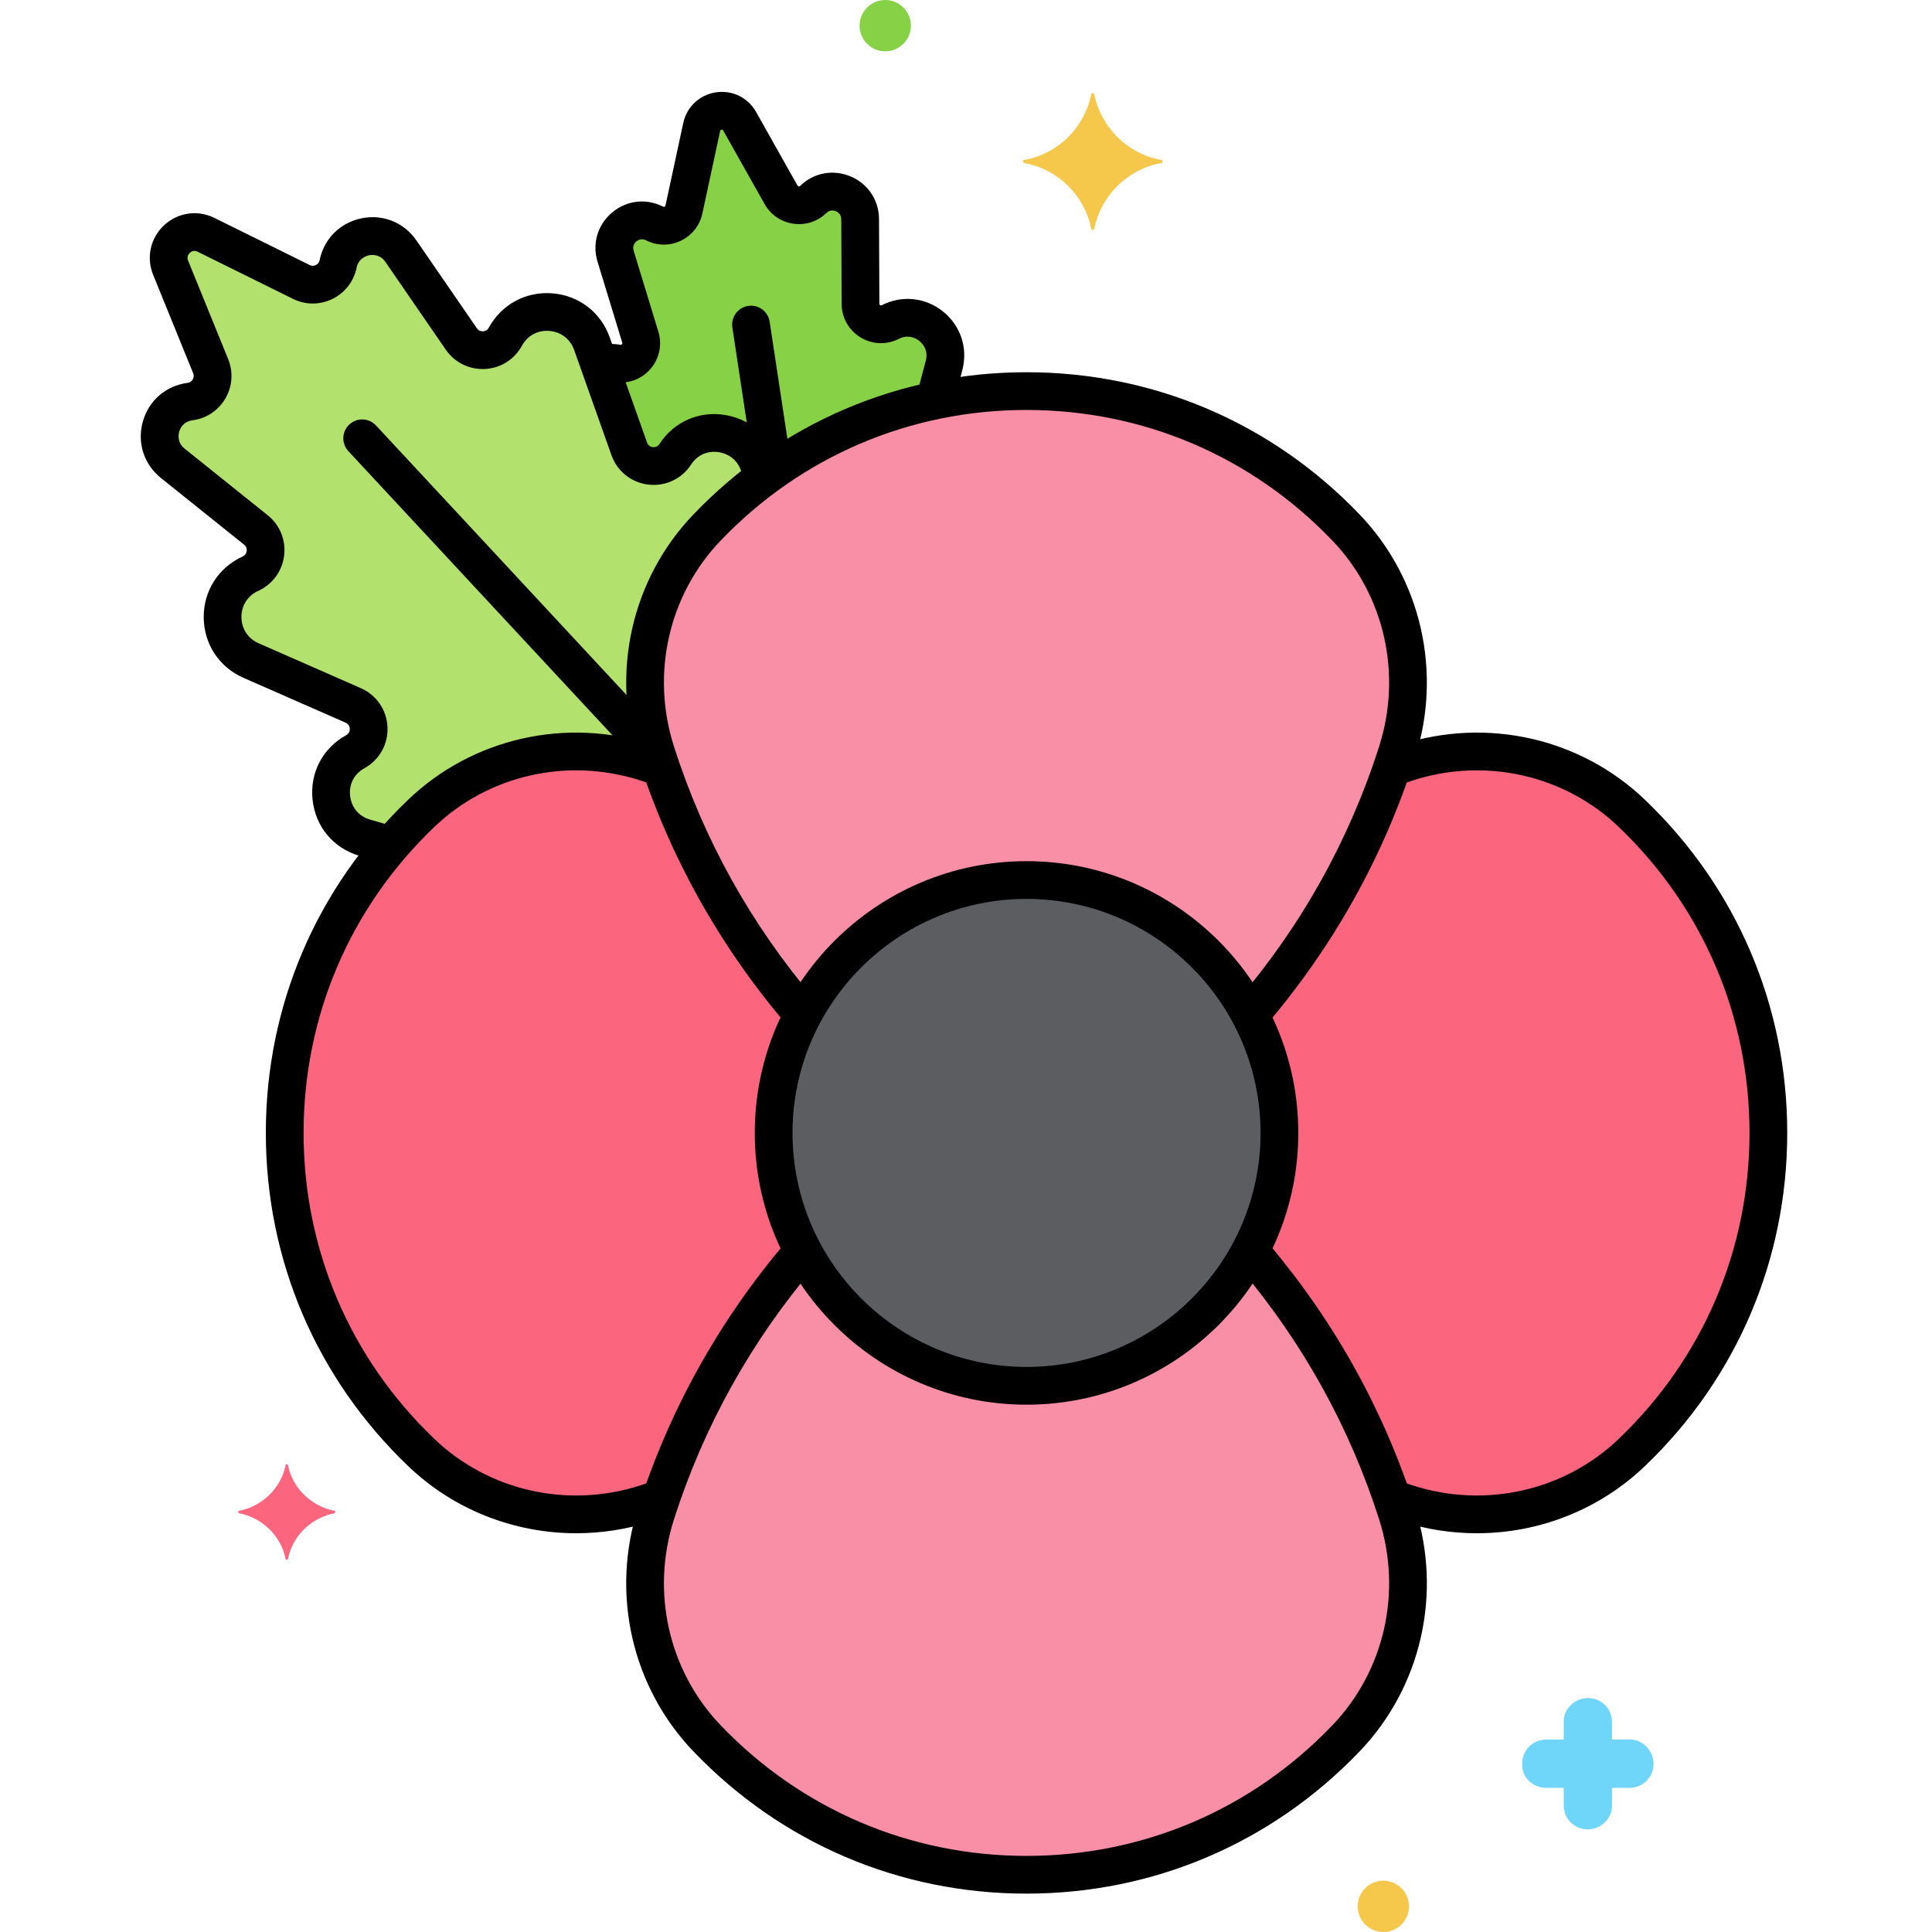 <svg enable-background="new 0 0 256 256" height="512" viewBox="0 0 256 256" width="512" xmlns="http://www.w3.org/2000/svg"><g id="Layer_52"><g><g><path d="m102.512 150.119c0-5.659 1.409-10.987 3.886-15.662-8.18-9.529-14.607-20.606-18.776-32.737-.686-.236-1.367-.483-2.059-.704-10.389-3.318-21.884-.777-29.76 6.767-11.14 10.669-18.078 25.69-18.078 42.333 0 16.648 6.941 31.672 18.087 42.342 7.875 7.539 19.364 10.081 29.75 6.767.692-.221 1.373-.468 2.059-.703 4.169-12.133 10.596-23.211 18.777-32.741-2.478-4.675-3.886-10.003-3.886-15.662z" fill="#fc657e"/></g><g><path d="m216.239 107.782c-7.876-7.544-19.371-10.085-29.76-6.767-.691.221-1.371.467-2.056.702-4.167 12.136-10.592 23.217-18.773 32.751 2.473 4.672 3.879 9.996 3.879 15.65s-1.406 10.978-3.879 15.65c8.182 9.534 14.608 20.616 18.774 32.754.685.235 1.364.481 2.055.702 10.386 3.314 21.875.772 29.75-6.767 11.145-10.67 18.087-25.694 18.087-42.342.001-16.643-6.937-31.663-18.077-42.333z" fill="#fc657e"/></g><g><path d="m178.36 69.909c-10.67-11.145-25.694-18.086-42.342-18.086-16.644 0-31.664 6.937-42.333 18.077-7.544 7.876-10.085 19.372-6.767 29.76 4.133 12.941 10.832 24.729 19.481 34.794 5.623-10.612 16.776-17.845 29.623-17.845 12.851 0 24.007 7.238 29.629 17.857 8.649-10.07 15.346-21.862 19.477-34.807 3.313-10.386.771-21.875-6.768-29.75z" fill="#f98fa6"/></g><g><path d="m185.127 200.578c-4.131-12.946-10.829-24.738-19.477-34.807-5.621 10.619-16.777 17.857-29.629 17.857-12.847 0-23.999-7.233-29.623-17.845-8.648 10.066-15.347 21.853-19.481 34.794-3.318 10.389-.777 21.884 6.767 29.76 10.67 11.14 25.69 18.078 42.333 18.078 16.648 0 31.672-6.942 42.342-18.087 7.54-7.875 10.082-19.364 6.768-29.75z" fill="#f98fa6"/></g><g><circle cx="136.021" cy="150.119" fill="#5b5d60" r="33.509"/></g><g><g><path d="m47.079 99.606c-4.852 2.675-4.037 9.884 1.29 11.409l3.443.985c1.26-1.471 2.592-2.879 3.99-4.218 7.876-7.544 19.371-10.085 29.76-6.767.693.221 1.373.468 2.059.704.064.186.14.367.205.553-.305-.87-.627-1.731-.909-2.612-3.318-10.389-.777-21.884 6.767-29.76 2.249-2.348 4.702-4.496 7.312-6.445l-.237-1.137c-1.132-5.424-8.262-6.763-11.284-2.119-1.548 2.378-5.15 1.95-6.098-.724l-4.941-13.935c-1.822-5.138-8.863-5.7-11.477-.917-1.224 2.239-4.379 2.401-5.826.299l-8.01-11.637c-2.307-3.351-7.506-2.294-8.321 1.692-.45 2.2-2.86 3.38-4.873 2.384l-12.629-6.247c-2.825-1.398-5.878 1.441-4.69 4.36l5.309 13.051c.846 2.08-.505 4.399-2.733 4.687-4.035.522-5.468 5.631-2.295 8.176l11.021 8.838c1.991 1.596 1.599 4.731-.724 5.789-4.961 2.258-4.914 9.322.077 11.513l13.538 5.945c2.597 1.139 2.761 4.763.276 6.133z" fill="#b2e26d"/></g></g><g><g><path d="m81.777 48.149c-.844-.146-1.64-.074-2.362.152l3.962 11.174c.948 2.674 4.55 3.102 6.098.724 3.022-4.644 10.152-3.305 11.284 2.119l.237 1.137c-.001.001-.002.001-.002.002 6.671-4.982 14.428-8.59 22.865-10.37l1.234-4.68c1.104-4.185-3.263-7.705-7.118-5.737-1.805.921-3.947-.384-3.955-2.41l-.047-11.217c-.014-3.23-3.897-4.863-6.215-2.613-1.28 1.242-3.388.937-4.263-.617l-5.489-9.748c-1.228-2.181-4.5-1.685-5.027.761l-2.359 10.934c-.376 1.743-2.3 2.659-3.89 1.851-2.88-1.463-6.106 1.247-5.163 4.336l3.275 10.729c.591 1.938-1.068 3.819-3.065 3.473z" fill="#87d147"/></g></g><g><path d="m44.35 200.2c-3.1-.6-5.6-3-6.2-6.1 0-.1-.3-.1-.3 0-.6 3.1-3.1 5.5-6.2 6.1-.1 0-.1.2 0 .3 3.1.6 5.6 3 6.2 6.1 0 .1.3.1.3 0 .6-3.1 3.1-5.5 6.2-6.1.1-.1.1-.3 0-.3z" fill="#fc657e"/></g><g><path d="m204.9 236.9h2.3v2.3c0 1.8 1.4 3.2 3.2 3.2 1.7 0 3.2-1.4 3.2-3.1v-.1-2.3h2.3c1.8 0 3.2-1.4 3.2-3.2 0-1.7-1.4-3.2-3.1-3.2h-.1-2.3v-2.3c0-1.8-1.4-3.2-3.2-3.2-1.7 0-3.2 1.4-3.2 3.1v.1 2.3h-2.3c-1.8 0-3.2 1.4-3.2 3.2-.1 1.7 1.3 3.2 3.2 3.2-.1 0-.1 0 0 0z" fill="#70d6f9"/></g><g><circle cx="183.3" cy="252.6" fill="#f5c84c" r="3.4"/></g><g><circle cx="117.3" cy="3.4" fill="#87d147" r="3.4"/></g><g><path d="m135.7 21.2c4.5-.8 8-4.3 8.9-8.7 0-.2.4-.2.4 0 .9 4.4 4.4 7.9 8.9 8.7.2 0 .2.3 0 .4-4.5.8-8 4.3-8.9 8.7 0 .2-.4.2-.4 0-.9-4.4-4.4-7.9-8.9-8.7-.2-.1-.2-.4 0-.4z" fill="#f5c84c"/></g><g><path d="m76.347 203.163c-8.205 0-16.204-3.098-22.265-8.899-12.161-11.643-18.858-27.321-18.858-44.148 0-16.822 6.694-32.497 18.849-44.139 8.521-8.162 20.878-10.974 32.25-7.343.498.159.99.331 1.483.503l.519.181c1.305.45 1.998 1.874 1.548 3.179-.451 1.305-1.874 1.998-3.179 1.548l-.537-.187c-.45-.157-.899-.314-1.354-.46-9.625-3.074-20.073-.703-27.27 6.19-11.161 10.688-17.307 25.082-17.307 40.527 0 15.45 6.149 29.847 17.316 40.537 7.195 6.887 17.639 9.259 27.261 6.19.458-.146.911-.305 1.364-.462l.265-.093c1.307-.455 2.729.236 3.182 1.541.453 1.304-.236 2.729-1.541 3.182l-.261.091c-.495.173-.989.345-1.489.504-3.282 1.047-6.646 1.558-9.976 1.558z"/></g><g><path d="m195.694 203.163c-3.33 0-6.692-.51-9.974-1.557-.513-.163-1.021-.341-1.528-.519l-.348-.121c-1.304-.454-1.994-1.879-1.54-3.183.454-1.305 1.878-1.996 3.183-1.54l.356.124c.464.162.927.325 1.396.475 9.622 3.066 20.067.698 27.263-6.19 11.166-10.691 17.315-25.087 17.315-40.537 0-15.446-6.146-29.839-17.307-40.527-7.196-6.893-17.644-9.265-27.27-6.19-.457.146-.907.303-1.357.46l-.167.058c-1.305.456-2.73-.233-3.184-1.538-.454-1.304.234-2.729 1.538-3.183l.166-.059c.493-.172.985-.343 1.484-.502 11.372-3.632 23.728-.817 32.249 7.343 12.154 11.641 18.848 27.316 18.848 44.139 0 16.826-6.697 32.506-18.857 44.148-6.061 5.8-14.062 8.899-22.266 8.899z"/></g><g><path d="m165.798 136.792c-.575 0-1.152-.197-1.624-.6-1.049-.897-1.173-2.476-.276-3.525 8.545-9.994 14.886-21.355 18.847-33.768 3.07-9.62.697-20.066-6.191-27.262-10.69-11.166-25.086-17.315-40.537-17.315-15.446 0-29.839 6.146-40.528 17.308-6.893 7.196-9.265 17.646-6.191 27.27 3.943 12.343 10.241 23.648 18.718 33.602.895 1.051.769 2.629-.282 3.524-1.052.894-2.629.768-3.524-.282-8.91-10.46-15.529-22.345-19.674-35.322-3.632-11.371-.819-23.729 7.342-32.25 11.642-12.154 27.317-18.849 44.139-18.849 16.827 0 32.506 6.697 44.148 18.858 8.156 8.519 10.97 20.872 7.343 32.238-4.165 13.051-10.83 24.994-19.81 35.498-.493.578-1.195.875-1.9.875z"/></g><g><path d="m136.018 250.915c-16.821 0-32.497-6.694-44.139-18.849-8.161-8.521-10.975-20.879-7.342-32.25 4.135-12.946 10.734-24.806 19.613-35.25.895-1.053 2.473-1.181 3.524-.285 1.052.894 1.18 2.472.286 3.523-8.449 9.938-14.727 21.22-18.66 33.533-3.074 9.624-.702 20.073 6.191 27.27 10.69 11.161 25.083 17.308 40.528 17.308 15.449 0 29.845-6.149 40.537-17.315 6.888-7.196 9.261-17.642 6.191-27.262-3.885-12.176-10.068-23.351-18.377-33.216-.89-1.056-.754-2.633.301-3.522 1.057-.889 2.633-.754 3.523.302 8.733 10.367 15.232 22.115 19.317 34.917 3.626 11.365.813 23.719-7.343 32.238-11.646 12.161-27.325 18.858-44.15 18.858z"/></g><g><path d="m136.021 186.128c-19.855 0-36.009-16.153-36.009-36.009s16.154-36.01 36.009-36.01 36.009 16.154 36.009 36.01-16.154 36.009-36.009 36.009zm0-67.019c-17.099 0-31.009 13.911-31.009 31.01s13.911 31.009 31.009 31.009 31.009-13.91 31.009-31.009-13.911-31.01-31.009-31.01z"/></g><g><g><path d="m50.609 114.156c-.228 0-.459-.031-.689-.098l-2.239-.641c-3.456-.989-5.854-3.822-6.258-7.395-.404-3.572 1.301-6.87 4.449-8.606.438-.241.487-.637.477-.852-.01-.214-.094-.604-.552-.805l-13.537-5.943c-3.225-1.416-5.242-4.482-5.266-8.003-.023-3.521 1.953-6.616 5.158-8.075.409-.187.51-.535.534-.727s.012-.555-.338-.836l-11.022-8.838c-2.264-1.815-3.183-4.679-2.399-7.473s3.059-4.761 5.937-5.133c.392-.051.594-.305.68-.451s.207-.447.058-.813l-5.309-13.051c-.936-2.302-.365-4.882 1.455-6.573 1.819-1.689 4.433-2.071 6.66-.971l12.629 6.247c.355.176.664.076.816.002.153-.074.42-.258.5-.646.581-2.843 2.709-4.968 5.553-5.546 2.842-.58 5.631.547 7.277 2.937l8.01 11.637c.255.371.62.401.81.4.193-.011.548-.086.764-.48 1.689-3.089 4.918-4.832 8.428-4.555 3.51.28 6.422 2.517 7.599 5.835l4.941 13.935c.167.472.549.585.762.61.211.021.611.006.884-.415 1.961-3.012 5.375-4.469 8.908-3.809 3.533.664 6.185 3.263 6.918 6.781l.126.605c.282 1.352-.584 2.676-1.936 2.958-1.35.285-2.676-.584-2.959-1.937l-.126-.605c-.317-1.521-1.419-2.602-2.947-2.889-1.53-.286-2.946.318-3.794 1.622-1.238 1.904-3.405 2.922-5.665 2.652-2.254-.268-4.126-1.764-4.885-3.904l-4.941-13.934c-.516-1.457-1.744-2.399-3.284-2.522-1.55-.126-2.902.613-3.643 1.969-.995 1.819-2.825 2.969-4.895 3.075-2.075.095-4.009-.851-5.184-2.558l-8.01-11.637c-.736-1.069-1.842-.938-2.163-.873s-1.391.378-1.65 1.648c-.371 1.814-1.538 3.321-3.202 4.136-1.663.813-3.569.81-5.23-.013l-12.629-6.243c-.498-.249-.865-.013-1.039.151-.175.162-.437.511-.227 1.026l5.309 13.05c.698 1.716.563 3.617-.37 5.217-.933 1.601-2.521 2.654-4.358 2.892-1.287.166-1.675 1.209-1.764 1.524-.089.316-.299 1.41.713 2.222l11.021 8.838c1.617 1.296 2.43 3.299 2.172 5.356s-1.538 3.799-3.425 4.657c-1.406.641-2.239 1.945-2.229 3.49.011 1.545.861 2.838 2.276 3.459l13.538 5.944c2.079.913 3.435 2.889 3.537 5.157.103 2.269-1.069 4.359-3.057 5.456-1.362.751-2.07 2.121-1.896 3.666.175 1.544 1.171 2.722 2.666 3.149l2.239.641c1.327.38 2.095 1.764 1.715 3.091-.314 1.099-1.314 1.815-2.402 1.815z"/></g></g><g><path d="m86.409 101.909c-.67 0-1.339-.269-1.832-.798l-38.417-41.33c-.94-1.012-.882-2.593.129-3.533 1.011-.939 2.593-.882 3.533.129l38.417 41.33c.94 1.012.882 2.593-.129 3.533-.481.448-1.091.669-1.701.669z"/></g><g><path d="m102.338 64.191c-1.216 0-2.281-.888-2.469-2.126l-2.828-18.683c-.207-1.365.732-2.64 2.098-2.846 1.365-.213 2.639.733 2.846 2.098l2.828 18.683c.207 1.365-.732 2.64-2.098 2.846-.127.02-.253.028-.377.028z"/></g><g><g><path d="m123.979 55.137c-.211 0-.425-.027-.639-.084-1.335-.352-2.132-1.72-1.78-3.055l1.116-4.229c.385-1.459-.554-2.353-.851-2.592-.297-.238-1.371-.965-2.713-.281-1.626.83-3.528.76-5.088-.19s-2.497-2.608-2.504-4.436l-.047-11.217c-.003-.695-.5-.979-.713-1.068-.214-.091-.763-.246-1.261.237-1.171 1.137-2.765 1.656-4.384 1.42-1.614-.233-2.999-1.184-3.799-2.605l-5.488-9.747c-.034-.06-.077-.132-.224-.109-.149.022-.166.101-.181.17l-2.357 10.937c-.344 1.596-1.386 2.912-2.859 3.613-1.473.702-3.152.68-4.606-.06-.619-.312-1.098-.001-1.275.146-.177.149-.567.566-.365 1.231l3.275 10.729c.533 1.747.13 3.608-1.079 4.978-1.208 1.37-3.003 2-4.804 1.688-.324-.056-.646-.053-.955.014-1.356.286-2.678-.576-2.964-1.928-.286-1.351.577-2.677 1.928-2.963.933-.199 1.888-.213 2.843-.05.043.009.123.021.204-.069.081-.092.057-.172.045-.21l-3.275-10.729c-.734-2.404.006-4.902 1.932-6.52 1.926-1.617 4.514-1.913 6.755-.774.026.013.097.048.193.002.098-.047.114-.123.121-.152l2.357-10.936c.46-2.14 2.156-3.733 4.32-4.061 2.162-.332 4.255.692 5.33 2.6l5.488 9.748c.015.026.053.095.159.109.108.015.164-.039.185-.06 1.804-1.751 4.365-2.231 6.681-1.259 2.318.975 3.765 3.142 3.775 5.656l.047 11.217c0 .04 0 .123.105.187.104.063.177.026.213.008 2.675-1.364 5.788-1.042 8.125.841 2.337 1.884 3.314 4.857 2.548 7.761l-1.116 4.229c-.298 1.121-1.31 1.863-2.418 1.863z"/></g></g></g></g></svg>